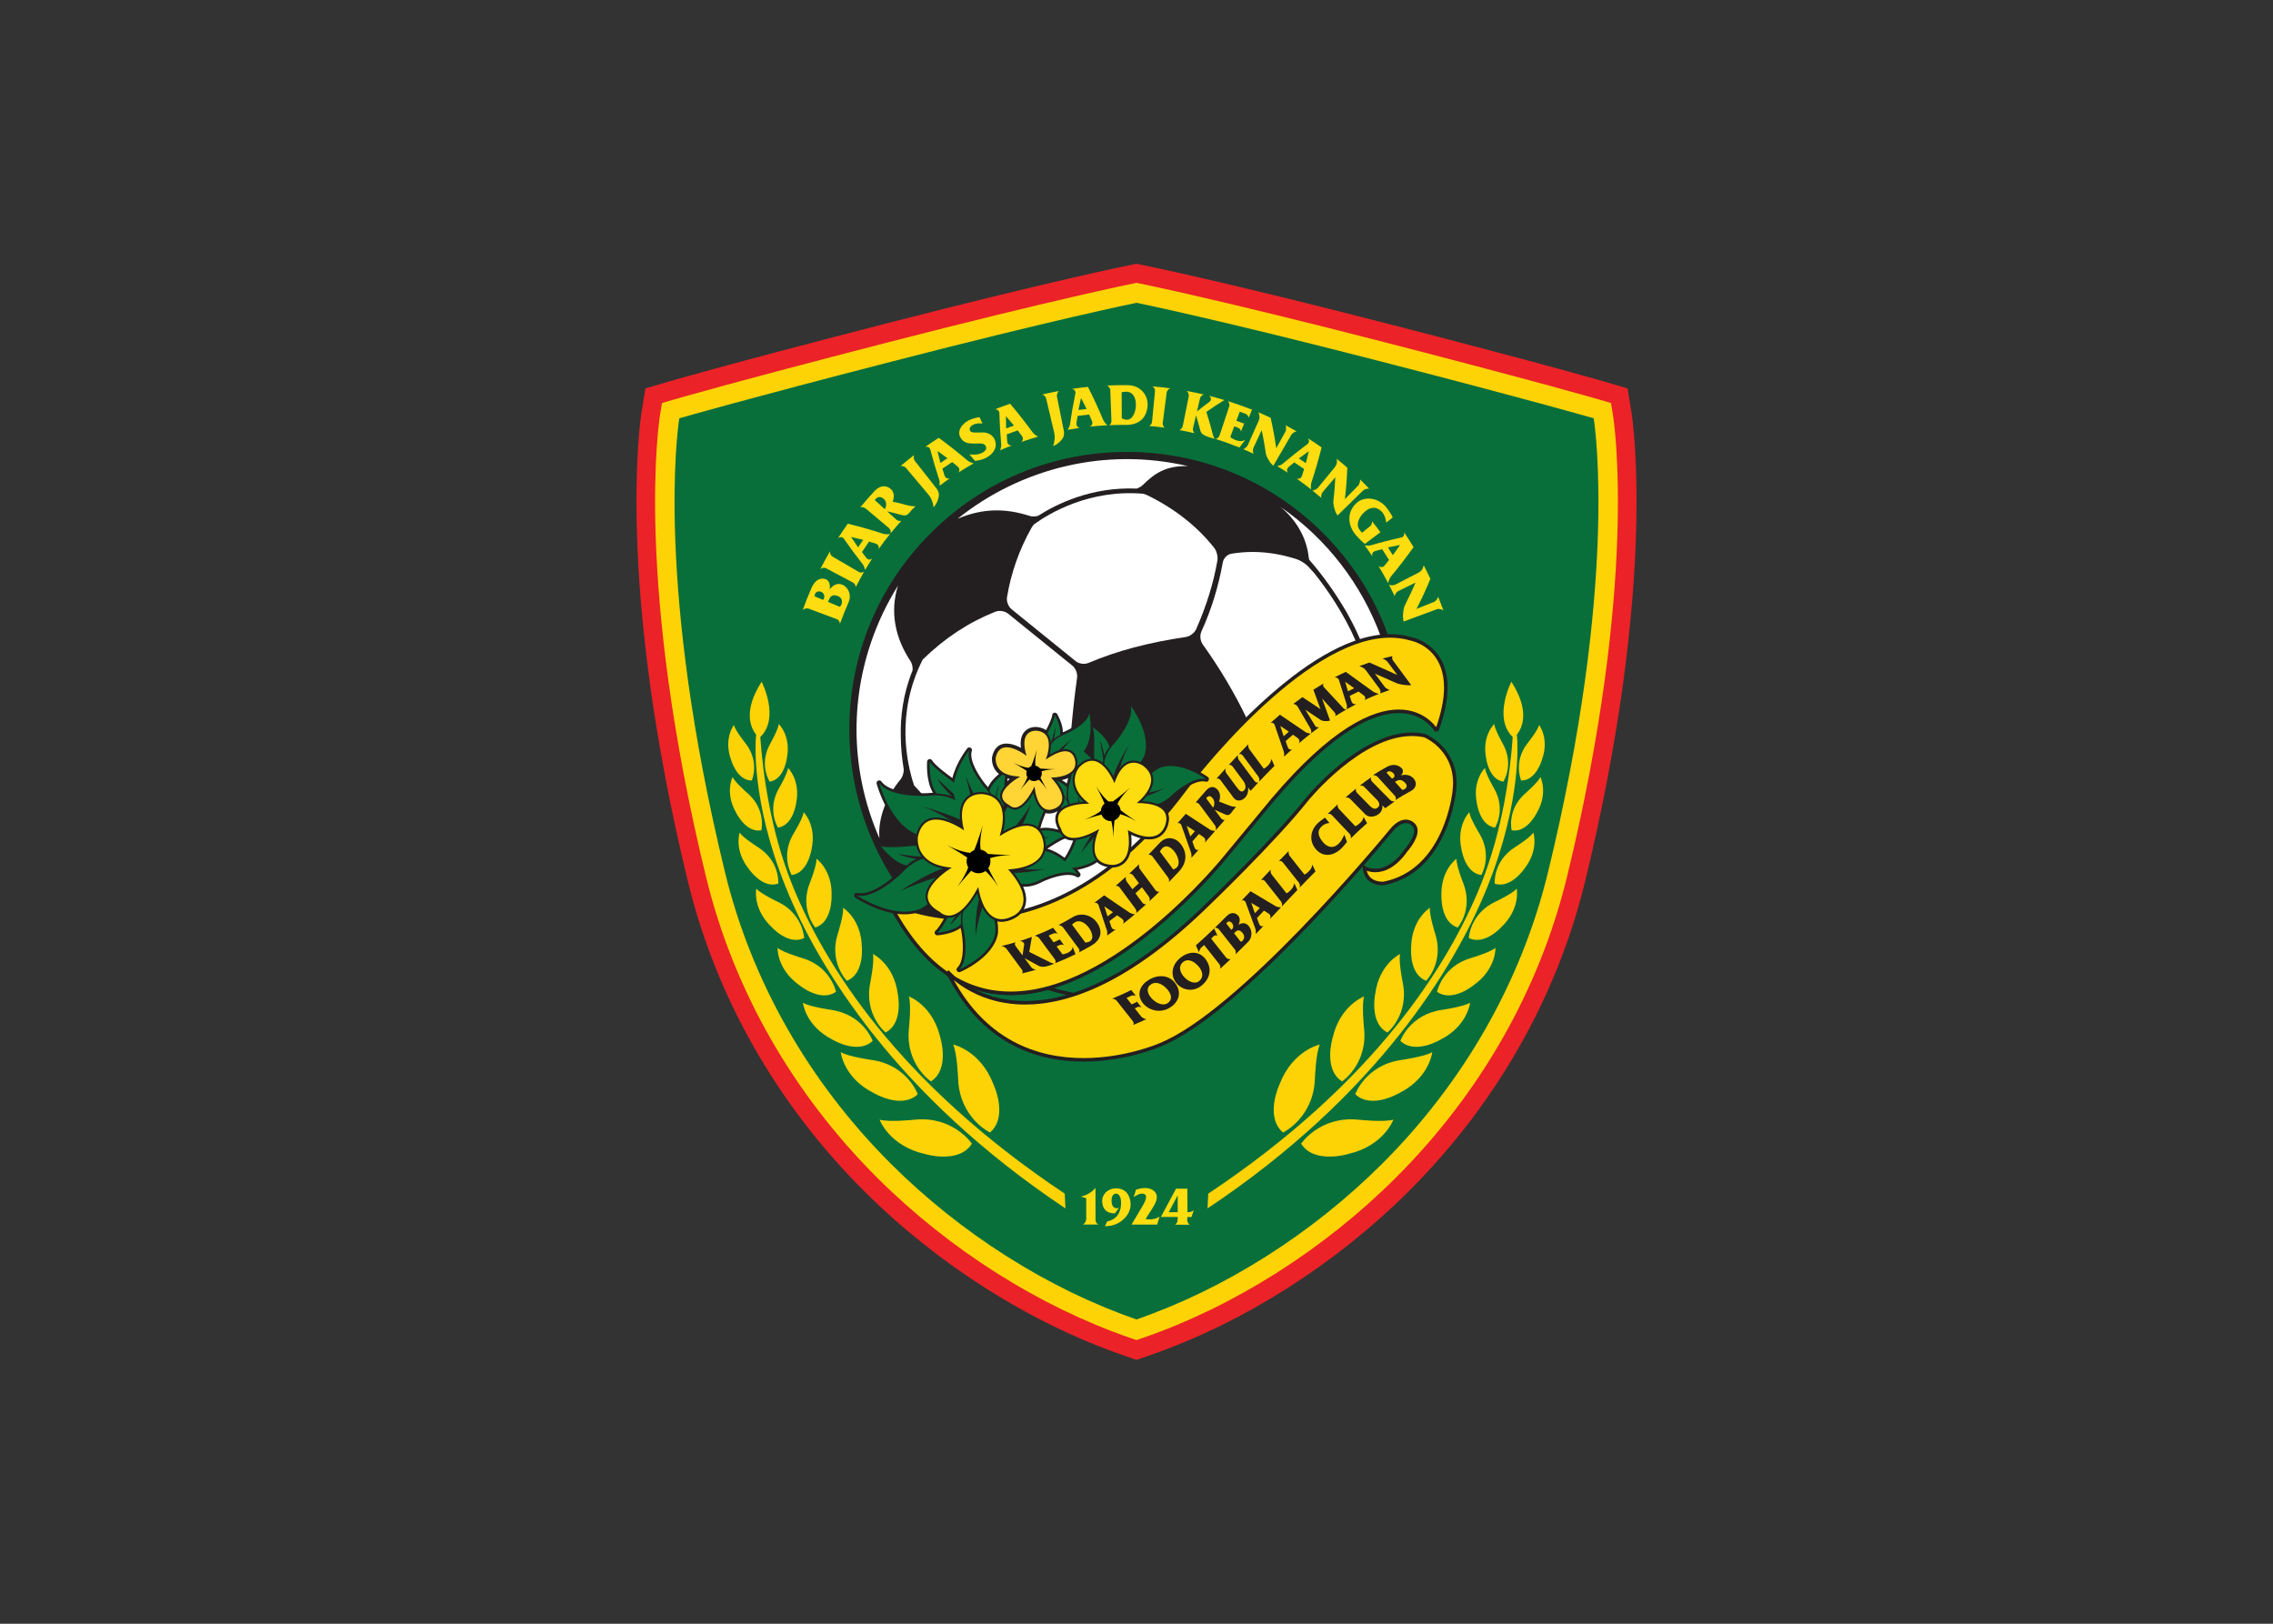 <svg clip-rule="evenodd" fill-rule="evenodd" stroke-linejoin="round" stroke-miterlimit="2" viewBox="0 0 560 400" xmlns="http://www.w3.org/2000/svg"><rect x="0" y="0" width="560" height="400" fill="#333333" stroke="none"/><g fill-rule="nonzero"><path d="m0 0c-6.446 2.221-12.798 6.24-17.887 11.318-5.98 5.967-10.162 13.321-12.092 21.265-4.991 20.53-3.251 31.782-3.174 32.251l.26 1.595 1.551.456c.036.011 3.884 1.141 14.747 3.941 11.495 2.962 16.872 4.049 16.926 4.06l.505.102.508-.102c.052-.011 5.429-1.098 16.925-4.06 10.708-2.76 14.708-3.93 14.747-3.941l1.55-.456.261-1.595c.076-.469 1.817-11.722-3.174-32.251-1.93-7.944-6.113-15.298-12.092-21.265-5.089-5.078-11.442-9.097-17.887-11.318l-.838-.289z" fill="#eb2227" transform="matrix(3.587 0 0 -3.587 276.999 333.963)"/><path d="m0 0c-6.265 2.159-12.444 6.07-17.398 11.014-5.813 5.799-9.876 12.944-11.752 20.658-4.93 20.281-3.229 31.283-3.154 31.742l.13.796.775.228c.039.012 3.951 1.158 14.706 3.93 11.396 2.937 16.804 4.034 16.858 4.045l.253.051.254-.051c.054-.011 5.461-1.108 16.858-4.045 10.755-2.772 14.667-3.918 14.706-3.93l.774-.228.13-.796c.075-.459 1.777-11.461-3.153-31.742-1.876-7.714-5.94-14.859-11.753-20.658-4.953-4.944-11.132-8.855-17.397-11.014l-.419-.144z" fill="#fed306" transform="matrix(3.587 0 0 -3.587 278.5 329.609)"/><path d="m0 0c-6.071 2.096-12.061 5.891-16.868 10.688-5.638 5.625-9.579 12.551-11.397 20.026-4.775 19.643-3.265 30.357-3.139 31.172.431.125 4.413 1.275 14.628 3.907 11.154 2.875 16.512 3.973 16.776 4.027.282-.057 5.641-1.157 16.776-4.027 10.166-2.62 14.218-3.788 14.627-3.907.127-.814 1.636-11.532-3.138-31.172-1.818-7.475-5.758-14.4-11.397-20.026-4.807-4.797-10.798-8.592-16.868-10.688" fill="#086f3b" transform="matrix(3.587 0 0 -3.587 280.001 325.035)"/><g fill="#fed306"><path d="m0 0c1.036-.007 1.433 1.448 1.433 1.448.51 1.438-.2 2.364-.2 2.364-.11-.394-.791-1.244-.791-1.244-1.009-1.281-.442-2.568-.442-2.568" transform="matrix(3.587 0 0 -3.587 374.777 192.277)"/><path d="m0 0s.761 1.183-.038 2.605c0 0-.54.946-.589 1.352 0 0-.845-.805-.563-2.304 0 0 .167-1.499 1.19-1.653" transform="matrix(3.587 0 0 -3.587 370.381 192.556)"/><path d="m0 0c-1.271-1.115-.936-2.533-.936-2.533 1.053-.202 1.733 1.205 1.733 1.205.792 1.369.243 2.446.243 2.446-.186-.38-1.04-1.118-1.04-1.118" transform="matrix(3.587 0 0 -3.587 375.782 195.447)"/><path d="m0 0c-1.509-.959-1.389-2.495-1.389-2.495 1.069-.383 2.007.978 2.007.978 1.05 1.301.651 2.517.651 2.517-.257-.367-1.269-1-1.269-1" transform="matrix(3.587 0 0 -3.587 373.228 208.714)"/><path d="m0 0s.774 1.235-.07 2.699c0 0-.571.973-.625 1.394 0 0-.867-.843-.557-2.394 0 0 .19-1.551 1.252-1.699" transform="matrix(3.587 0 0 -3.587 368.335 203.873)"/><path d="m0 0s.79 1.323-.135 2.853c0 0-.626 1.016-.692 1.459 0 0-.899-.912-.536-2.543 0 0 .236-1.637 1.363-1.769" transform="matrix(3.587 0 0 -3.587 364.955 215.555)"/><path d="m0 0c-1.734-.828-1.806-2.483-1.806-2.483 1.091-.547 2.27.784 2.27.784 1.288 1.253 1.02 2.601 1.02 2.601-.322-.358-1.484-.902-1.484-.902" transform="matrix(3.587 0 0 -3.587 368.353 222.164)"/><path d="m0 0c-1.958-.584-2.306-2.311-2.306-2.311 1.055-.753 2.512.451 2.512.451 1.56 1.102 1.501 2.563 1.501 2.563-.397-.323-1.707-.703-1.707-.703" transform="matrix(3.587 0 0 -3.587 362.311 236.031)"/><path d="m0 0c1.018-.978 2.774.091 2.774.091 1.852.944 2.017 2.526 2.017 2.526-.479-.286-1.947-.491-1.947-.491-2.2-.321-2.844-2.126-2.844-2.126" transform="matrix(3.587 0 0 -3.587 345 256.406)"/><path d="m0 0c1.123-1.078 3.063.101 3.063.101 2.043 1.041 2.225 2.787 2.225 2.787-.528-.316-2.149-.541-2.149-.541-2.429-.356-3.139-2.347-3.139-2.347" transform="matrix(3.587 0 0 -3.587 333.897 269.549)"/><path d="m0 0c-2.654.265-3.929-1.647-3.929-1.647.901-1.433 3.256-.702 3.256-.702 2.43.559 3.081 2.352 3.081 2.352-.639-.193-2.408-.003-2.408-.003" transform="matrix(3.587 0 0 -3.587 334.653 275.829)"/><path d="m0 0s1.079 1.257.377 3.047c0 0-.477 1.19-.467 1.673 0 0-1.117-.802-1.031-2.598 0 0-.049-1.777 1.121-2.122" transform="matrix(3.587 0 0 -3.587 359.151 228.486)"/><path d="m0 0s1.237 1.253.627 3.203c0 0-.417 1.298-.371 1.808 0 0-1.244-.767-1.287-2.677 0 0-.184-1.881 1.031-2.334" transform="matrix(3.587 0 0 -3.587 351.368 241.601)"/><path d="m0 0s1.485 1.21 1.054 3.391c0 0-.298 1.453-.189 1.999 0 0-1.435-.684-1.706-2.744 0 0-.42-2.013.841-2.646" transform="matrix(3.587 0 0 -3.587 341.83 254.343)"/><path d="m0 0s1.758 1.175 1.511 3.616c0 0-.177 1.628.001 2.217 0 0-1.65-.603-2.161-2.838 0 0-.67-2.169.649-2.995" transform="matrix(3.587 0 0 -3.587 330.653 266.396)"/><path d="m0 0s2.073.992 2.185 3.657c0 0 .061 1.779.342 2.385 0 0-1.867-.394-2.762-2.72 0 0-1.056-2.228.235-3.322" transform="matrix(3.587 0 0 -3.587 316.107 278.988)"/><path d="m0 0c2.409 5.995 2.065 10.096 2.05 10.267l-.02.199c.363.452.932 1.614-.375 3.639 0 0-1.277-2.477.095-3.797-.17-2.397-.681-6.389-2.201-10.162-2.194-5.445-7.221-13.542-18.712-21.197l-.048-1.011c11.607 7.733 16.995 16.547 19.211 22.062" transform="matrix(3.587 0 0 -3.587 366.416 218.542)"/><path d="m0 0s.567 1.287-.442 2.568c0 0-.681.85-.791 1.244 0 0-.71-.926-.2-2.364 0 0 .397-1.455 1.433-1.448" transform="matrix(3.587 0 0 -3.587 185.223 192.277)"/><path d="m0 0c1.024.154 1.19 1.653 1.19 1.653.282 1.499-.563 2.304-.563 2.304-.048-.406-.588-1.352-.588-1.352-.799-1.422-.039-2.605-.039-2.605" transform="matrix(3.587 0 0 -3.587 189.618 192.556)"/><path d="m0 0s.335 1.418-.936 2.533c0 0-.853.738-1.04 1.117 0 0-.548-1.077.243-2.445 0 0 .68-1.407 1.733-1.205" transform="matrix(3.587 0 0 -3.587 187.576 204.532)"/><path d="m0 0s.121 1.536-1.389 2.495c0 0-1.011.633-1.268 1 0 0-.399-1.216.65-2.516 0 0 .939-1.363 2.007-.979" transform="matrix(3.587 0 0 -3.587 191.752 217.663)"/><path d="m0 0c1.063.148 1.252 1.699 1.252 1.699.31 1.551-.557 2.394-.557 2.394-.054-.421-.625-1.394-.625-1.394-.844-1.464-.07-2.699-.07-2.699" transform="matrix(3.587 0 0 -3.587 191.665 203.873)"/><path d="m0 0c1.127.132 1.363 1.769 1.363 1.769.362 1.631-.536 2.543-.536 2.543-.067-.443-.692-1.459-.692-1.459-.926-1.53-.135-2.853-.135-2.853" transform="matrix(3.587 0 0 -3.587 195.047 215.555)"/><path d="m0 0s-.071 1.655-1.806 2.483c0 0-1.161.544-1.484.903 0 0-.267-1.349 1.021-2.602 0 0 1.179-1.331 2.269-.784" transform="matrix(3.587 0 0 -3.587 198.124 231.071)"/><path d="m0 0s-.347 1.727-2.305 2.311c0 0-1.31.379-1.707.703 0 0-.059-1.461 1.5-2.564 0 0 1.457-1.204 2.512-.45" transform="matrix(3.587 0 0 -3.587 205.959 244.319)"/><path d="m0 0s-.644 1.805-2.843 2.126c0 0-1.47.205-1.948.491 0 0 .165-1.582 2.017-2.526 0 0 1.757-1.069 2.774-.091" transform="matrix(3.587 0 0 -3.587 215 256.406)"/><path d="m0 0s-.71 1.991-3.139 2.347c0 0-1.621.225-2.149.541 0 0 .182-1.746 2.225-2.787 0 0 1.939-1.179 3.063-.101" transform="matrix(3.587 0 0 -3.587 226.105 269.549)"/><path d="m0 0s-1.769-.19-2.409.003c0 0 .652-1.793 3.082-2.352 0 0 2.355-.731 3.256.702 0 0-1.276 1.912-3.929 1.647" transform="matrix(3.587 0 0 -3.587 225.348 275.829)"/><path d="m0 0c1.17.345 1.122 2.122 1.122 2.122.085 1.796-1.032 2.598-1.032 2.598.01-.483-.467-1.673-.467-1.673-.702-1.79.377-3.047.377-3.047" transform="matrix(3.587 0 0 -3.587 200.849 228.486)"/><path d="m0 0c-.043 1.91-1.287 2.677-1.287 2.677.046-.51-.371-1.808-.371-1.808-.61-1.95.627-3.203.627-3.203 1.215.453 1.031 2.334 1.031 2.334" transform="matrix(3.587 0 0 -3.587 212.331 233.229)"/><path d="m0 0c1.261.633.841 2.646.841 2.646-.271 2.06-1.706 2.744-1.706 2.744.11-.546-.189-1.999-.189-1.999-.432-2.181 1.054-3.391 1.054-3.391" transform="matrix(3.587 0 0 -3.587 218.172 254.343)"/><path d="m0 0c1.319.826.649 2.995.649 2.995-.511 2.235-2.161 2.838-2.161 2.838.178-.589.001-2.217.001-2.217-.247-2.441 1.511-3.616 1.511-3.616" transform="matrix(3.587 0 0 -3.587 229.349 266.396)"/><path d="m0 0c1.292 1.094.236 3.322.236 3.322-.896 2.326-2.763 2.72-2.763 2.72.282-.606.343-2.385.343-2.385.111-2.665 2.184-3.657 2.184-3.657" transform="matrix(3.587 0 0 -3.587 243.892 278.988)"/><path d="m0 0c-1.52 3.772-2.031 7.764-2.201 10.161 1.372 1.321.095 3.798.095 3.798-1.307-2.026-.738-3.188-.375-3.639l-.019-.199c-.016-.172-.36-4.273 2.049-10.267 2.216-5.515 7.603-14.33 19.211-22.063l-.048 1.012c-11.491 7.655-16.518 15.752-18.712 21.197" transform="matrix(3.587 0 0 -3.587 195.203 218.017)"/></g><path d="m0 0c-.95 2.638-2.45 4.994-4.459 7.001-3.601 3.602-8.389 5.584-13.481 5.584s-9.879-1.982-13.48-5.584c-3.601-3.6-5.584-8.388-5.584-13.481 0-4.714 1.73-9.234 4.872-12.729l.037-.041.055-.013c1.05-.247 2.138-.371 3.233-.372 3.81 0 9.503 1.55 14.991 8.929.075.102 7.621 10.145 13.658 10.468l.24.012z" fill="#231f20" transform="matrix(3.587 0 0 -3.587 341.981 156.468)"/><path d="m0 0c-.029-.021-.059-.044-.089-.066.031.02.061.043.089.066" fill="#fff" transform="matrix(3.587 0 0 -3.587 329.298 181.633)"/><path d="m0 0c.006-.052.017-.108.031-.167.599-.688 1.457-1.767 2.282-3.126.191-.298.365-.602.526-.915.261-.481.508-.992.738-1.524.462.141.921.24 1.374.289-1.307 3.558-3.689 6.696-6.898 8.903 1.107-.9 1.816-2.169 1.947-3.46" fill="#fff" transform="matrix(3.587 0 0 -3.587 322.422 137.259)"/><path d="m0 0c-1.92.562-3.631 1.269-5.194 2.154-.122.069-.279.106-.444.106-.161 0-.314-.036-.432-.103l-4.816-2.742c-.251-.143-.44-.476-.427-.759.061-1.55.365-3.118.899-4.671 3.057.481 6.72 2.063 10.414 6.015" fill="#fff" transform="matrix(3.587 0 0 -3.587 283.956 204.052)"/><path d="m0 0c.166-.053.39-.048.582.003 1.265.815 3.669 2.004 6.771 1.874.162.055.319.141.421.242.783.775 1.579 1.352 3.111 1.298-5.688 1.326-11.495-.138-15.829-3.614 1.772.755 3.348.711 4.944.197" fill="#fff" transform="matrix(3.587 0 0 -3.587 253.657 127.091)"/><path d="m0 0c.158.189.259.528.218.771-.123.757-.186 1.467-.19 2.155-.04 1.35.143 2.927.808 4.576.02.213-.033.462-.14.624-1.04 1.574-1.435 3.342-.867 5.181-.743-1.186-1.363-2.476-1.837-3.859-1.57-4.587-1.241-9.365.567-13.48-.121 1.371.492 2.891 1.441 4.032" fill="#fff" transform="matrix(3.587 0 0 -3.587 221.834 192.037)"/><path d="m0 0c-3.695.32-6.449-1.324-7.52-2.1-.066-.077-.125-.156-.167-.23-.845-1.497-1.414-3.106-1.688-4.785-.045-.279.093-.637.318-.819l4.409-3.569c.137-.11.341-.177.548-.177.113 0 .221.021.313.059 1.967.833 4.096 1.401 6.698 1.786.282.042.59.274.704.529.713 1.615 1.19 3.158 1.462 4.717.047.274-.05.659-.22.875-1.156 1.464-2.685 2.671-4.547 3.591-.092.046-.2.088-.31.123" fill="#fff" transform="matrix(3.587 0 0 -3.587 281.722 121.637)"/><path d="m0 0c1.226-1.413 2.699-2.513 4.385-3.265.105-.047.235-.071.377-.071.19 0 .377.044.513.122l4.85 2.76c.244.139.443.469.454.752.086 2.42.294 4.809.617 7.103.04.281-.101.639-.319.817l-4.419 3.575c-.144.118-.366.189-.58.189-.105 0-.201-.017-.286-.051-1.837-.728-3.468-1.8-4.988-3.277-.005-.006-.011-.012-.016-.017-1.875-3.712-1.075-7.192-.588-8.637" fill="#fff" transform="matrix(3.587 0 0 -3.587 225.207 193.474)"/><path d="m0 0c1.197-1.673 2.219-3.397 3.047-5.136 2.157 2.136 4.871 4.365 7.509 5.277-.862 1.989-2.012 3.644-2.9 4.754-.132.149-.266.297-.405.442-.182.192-.528.413-.773.493-1.02.334-2.042.503-3.039.503-.483 0-.975-.041-1.459-.12-.282-.045-.543-.311-.595-.606-.288-1.635-.781-3.23-1.468-4.741-.117-.258-.08-.638.083-.866" fill="#fff" transform="matrix(3.587 0 0 -3.587 296.281 158.689)"/><path d="m0 0-.109-.053c.013-.026.025-.048.034-.068l.015-.029.028-.019c.021-.014.044-.029.07-.046l.856-.55-.704.736c-.032.034-.057.061-.073.08-.009.009-.014.015-.018.02l-.005.005v.001h-.001l-.032-.026.033.026h-.001l-.032-.026.033.026-.641.775.438-.905.109.053-.093-.077c.001-.002.038-.046.108-.119l.088.083.065.102c-.02.013-.043.029-.068.045l-.066-.101.109.053c-.013.026-.024.047-.034.067l-.109-.053-.093-.077z" fill="#231f20" transform="matrix(3.587 0 0 -3.587 233.392 239.72)"/><path d="m-.031-.117.062.234c-.071.019-.141.037-.213.057-.088.024-.176.05-.264.075h.001c-.024.008-.048.014-.068.021h-.002c-.047.013-.096.031-.148.046l-.033.01-.034-.009c-.835-.224-1.678-.351-2.515-.351-1.429 0-2.841.368-4.187 1.254l-.887.584.733-.769c.218-.229.769-.75 1.658-1.214s2.117-.87 3.682-.87c1.042 0 2.234.181 3.573.641l.431.148-.447.086c-.378.072-.756.155-1.133.252h-.001c-.048.013-.096.026-.146.039l-.062-.234c.049-.014.099-.027.15-.039h-.001c.382-.099.765-.183 1.147-.256l.023.119-.039.114c-1.317-.452-2.48-.627-3.495-.627-1.523 0-2.71.394-3.569.842-.86.448-1.391.951-1.596 1.166l-.088-.084-.066-.1c1.385-.914 2.85-1.295 4.32-1.295.862 0 1.725.131 2.578.36l-.031.117-.036-.115c.047-.015.097-.032.151-.048l.034.116-.036-.115c.025-.008.049-.015.071-.021h.001c.088-.026.177-.052.266-.077h.001c.072-.019.143-.039.216-.058z" fill="#231f20" transform="matrix(3.587 0 0 -3.587 260.657 244.136)"/><path d="m0 0c4.574-9.438 14.564-5.071 14.564-5.071 5.669 2.232 15.911 14.728 15.911 14.728.927 1.14 1.544.412 1.544.412.561-.558-.505-1.747-.505-1.747-1.46-2.087-2.863-1.214-2.863-1.214.112-1.212 1.348-1.067 1.348-1.067 4.321.874 4.826 6.357 4.826 6.357.337 2.814-2.02 3.785-2.02 3.785-3.873.874-8.138-4.415-8.138-4.415-2.189-2.766-6.792-7.182-6.792-7.182-12.01-11.743-17.875-4.586-17.875-4.586m33.608 16.504s-2.858 5.174-11.232-4.697l-3.267-3.949s-15.113-18.856-23.146-3.062c0 0 10.483-5.583 20.354 7.692 0 0 9.122 12.253 15.521 10.347 0 0 3.88-.681 1.77-6.331" fill="#fed306" transform="matrix(3.587 0 0 -3.587 233.392 239.285)"/><path d="m0 0c1.197-2.471 2.769-4.012 4.44-4.932 1.671-.919 3.436-1.215 5.021-1.215 2.933 0 5.252 1.014 5.261 1.018l-.049.11.045-.112c.72.283 1.507.728 2.334 1.286 1.448.978 3.021 2.308 4.569 3.754 4.643 4.338 9.055 9.722 9.057 9.724h.001c.196.242.374.392.528.48s.284.116.393.117c.138 0 .248-.047.324-.096.038-.024.067-.048.087-.066.009-.008.015-.015.02-.02l.004-.005.004-.003.003-.004c.047-.046.077-.095.098-.149.02-.054.03-.114.03-.179 0-.124-.036-.268-.096-.41-.088-.215-.224-.428-.338-.585-.057-.079-.108-.144-.145-.189-.019-.022-.033-.04-.044-.051-.005-.006-.009-.01-.011-.013l-.004-.004-.005-.006-.004-.006c-.389-.556-.769-.891-1.113-1.088-.344-.195-.65-.254-.903-.254-.212 0-.385.042-.504.084-.06.02-.107.041-.137.056-.014.007-.026.014-.033.018l-.008.004-.001.001-.04-.065.04.065-.04-.065.04.065-.207.129.023-.244c.023-.26.097-.47.204-.634.079-.123.177-.221.28-.295.155-.113.324-.175.477-.21.152-.035.29-.043.384-.043.081 0 .132.006.136.006l.01.002c1.104.222 1.969.742 2.638 1.393 1.003.977 1.572 2.243 1.893 3.264.32 1.022.392 1.801.393 1.806l-.121.012.121-.014c.022.191.033.376.033.552 0 .618-.132 1.139-.332 1.571-.299.648-.747 1.094-1.119 1.378s-.67.407-.677.41l-.01.004-.01.002c-.304.069-.611.101-.918.101-.926-.001-1.848-.29-2.708-.719-1.29-.643-2.445-1.602-3.281-2.4-.835-.799-1.349-1.437-1.352-1.44-1.089-1.376-2.785-3.17-4.208-4.619-.711-.724-1.355-1.362-1.82-1.819-.233-.229-.421-.411-.55-.537-.066-.064-.117-.112-.15-.145-.034-.033-.053-.049-.053-.049l-.001-.001c-2.699-2.64-5.083-4.318-7.154-5.336-2.072-1.018-3.829-1.375-5.28-1.375-1.768 0-3.084.531-3.96 1.062-.438.265-.765.53-.982.728-.108.099-.189.181-.243.238-.026.028-.046.051-.059.065-.007.008-.011.013-.014.017l-.003.004-.001.001-.188-.153c.006-.008.458-.558 1.364-1.108.906-.549 2.268-1.098 4.086-1.098 1.492 0 3.287.37 5.387 1.402 2.1 1.031 4.503 2.726 7.217 5.379l-.001-.001c.001.001 1.153 1.105 2.578 2.556 1.425 1.452 3.125 3.248 4.224 4.638v-.001l.002.003c.053.065.972 1.187 2.315 2.289.672.551 1.45 1.097 2.275 1.503.825.407 1.698.673 2.56.673.291 0 .579-.03.865-.094l.027.118-.047-.112.008.018-.008-.018.008.018-.008-.018c.007-.003.507-.213.999-.708.246-.249.491-.567.674-.967.184-.4.306-.882.306-1.46 0-.166-.01-.341-.033-.524v-.007c-.007-.075-.15-1.437-.814-2.877-.331-.72-.793-1.458-1.43-2.067-.636-.61-1.446-1.091-2.486-1.301l.024-.119-.014.121.004-.031-.004.031.004-.031-.004.031c-.002-.001-.042-.005-.108-.005-.072 0-.174.005-.288.027-.169.034-.358.105-.51.244-.077.071-.144.158-.198.27-.053.112-.093.251-.108.422l-.121-.012-.064-.102c.006-.004.086-.053.227-.103.139-.049.34-.097.584-.097.291-.001.644.07 1.023.287.381.217.786.58 1.192 1.16l-.099.069.09-.081c.003.003.173.193.346.462.086.134.173.288.24.449.066.162.113.333.113.503 0 .089-.014.178-.046.264-.031.085-.082.166-.153.236l-.085-.086.093.078c-.006.007-.063.072-.167.139-.104.066-.259.133-.454.133-.153 0-.328-.042-.514-.149-.187-.107-.385-.278-.596-.537v.001s-.01-.013-.029-.036c-.302-.366-2.898-3.496-6.102-6.804-1.602-1.653-3.356-3.35-5.05-4.767-.848-.709-1.679-1.348-2.469-1.875-.789-.528-1.536-.945-2.211-1.21l-.002-.001-.003-.001-.001-.001c-.061-.027-2.33-.998-5.162-.997-1.555 0-3.277.291-4.904 1.186-1.626.896-3.16 2.394-4.339 4.824zm33.823 16.616c-.005.009-.2.36-.635.713-.218.176-.497.353-.841.484-.344.133-.754.221-1.232.22-.913 0-2.071-.318-3.511-1.238-1.439-.92-3.162-2.441-5.211-4.857h-.001l-3.269-3.95v-.001s-.002-.002-.006-.007c-.111-.137-2.011-2.472-4.768-4.769-1.378-1.148-2.971-2.287-4.658-3.136-1.688-.85-3.469-1.41-5.226-1.41-1.496 0-2.973.403-4.376 1.382-1.402.979-2.73 2.538-3.909 4.856l-.108-.054-.057-.108c.011-.006 2.216-1.178 5.562-1.178 1.989-.001 4.382.415 6.949 1.738 2.567 1.322 5.307 3.55 7.997 7.167l.006.008c.117.156 2.101 2.788 4.817 5.375 1.358 1.294 2.9 2.576 4.479 3.533.79.478 1.589.875 2.378 1.151.79.277 1.569.433 2.321.433.475 0 .939-.062 1.389-.196l.007-.002.007-.001.004.026-.005-.026h.001l.004.026-.005-.026c.004-.001.151-.028.369-.111.326-.126.809-.38 1.209-.861.199-.241.379-.539.51-.909.13-.371.211-.814.211-1.346 0-.778-.174-1.745-.621-2.942l.227-.085c.455 1.218.636 2.213.636 3.027 0 .748-.154 1.342-.388 1.811-.175.351-.394.631-.625.852-.346.332-.715.532-.998.649s-.481.152-.487.154l-.022-.12.035.116c-.474.142-.961.207-1.458.207-.797 0-1.617-.169-2.439-.461-1.439-.511-2.891-1.401-4.26-2.447-2.054-1.569-3.927-3.49-5.287-5.02s-2.208-2.668-2.209-2.67c-2.672-3.592-5.384-5.794-7.914-7.097-2.531-1.304-4.882-1.711-6.838-1.711-1.644 0-3.009.289-3.961.577-.477.144-.85.288-1.103.395-.127.055-.223.099-.288.13-.033.016-.057.029-.073.036l-.018.009-.004.003h-.001l-.339.181.174-.343c1.192-2.344 2.543-3.937 3.986-4.944 1.443-1.008 2.976-1.427 4.515-1.426 1.837 0 3.682.593 5.416 1.476 2.601 1.327 4.956 3.31 6.663 4.961 1.707 1.652 2.766 2.973 2.768 2.976l-.094.075.093-.077 3.267 3.949-.093.077.092-.079c2.039 2.404 3.746 3.908 5.158 4.81 1.411.902 2.525 1.2 3.38 1.2.448 0 .827-.082 1.145-.204.476-.183.815-.457 1.035-.685.11-.114.19-.217.242-.29.026-.036.045-.066.057-.086.007-.009.01-.017.013-.022l.003-.004.001-.001.062.034-.062-.034.062.034-.062-.034z" fill="#231f20" transform="matrix(3.587 0 0 -3.587 233.002 239.474)"/><path d="m0 0c-.004-.09-.003-.178.001-.265-.091.092-.189.182-.292.271.142.219.238.465.302.717.005-.287-.003-.568-.011-.723m-5.611-1.917c-.055-.043-.112-.09-.17-.142.005.066.01.127.017.184.049-.015.1-.029.153-.042m3.799-4.084c.156-.088.341-.136.555-.14-.105-.287-.309-.785-.592-1.182-.403.307-.8.515-1.187.62.279.189.863.57 1.224.702m-.503 1.876c-.195-.274-.268-.68.046-1.271-.163.045-.35.086-.542.111-.259.033-.494.03-.7-.008.028.088.053.178.073.264.001.004.103.347.289.772.255-.069.542-.021.834.132m.275 2.134c.142.032.295.077.443.142-.021-.098-.036-.155-.036-.155-.023-.073-.043-.145-.061-.217-.098.084-.214.16-.346.23m10.033.218c-.044.031-1.074.77-2.2.912-.423.053-.808.014-1.156-.119-.015-.007-.291-.137-.545-.343-.101.16-.24.31-.415.446-.007.005-.046.035-.109.072.14.219.224.411.233.431.559 1.591-.906 3.527-.968 3.608-.054.071-.151.092-.229.052-.079-.041-.117-.132-.091-.216.219-.719-.671-1.952-1.027-2.359-.053-.055-.104-.11-.152-.166-.294.684-1.111 1.225-1.149 1.249-.019.014-.041.022-.064.027-.01.457-.078.798-.085.829-.017.087-.095.149-.183.146-.088-.002-.163-.067-.176-.154-.09-.573-1.138-1.134-1.526-1.299-.039-.014-.077-.029-.115-.044.001.587-.375 1.222-.393 1.253-.041.069-.122.102-.2.084-.078-.019-.134-.086-.139-.166-.013-.194-.246-.693-.423-1.029-.155.11-.347.181-.574.209-.021.003-.042.005-.062.007-.021.002-.525.049-.851-.329-.219-.252-.298-.621-.238-1.101-.222.118-.518.245-.817.282-.606.077-1.019-.24-1.165-.903-.005-.031-.106-.707.472-1.176-.264-.222-.583-.543-.749-.91-.044.053-.09.105-.138.156-.349.412-1.204 1.636-.977 2.34.027.084-.01.175-.087.217-.078.042-.175.022-.23-.047-.033-.042-.749-.954-1.019-2.036-.416.296-1.211.899-1.394 1.214-.041.07-.121.105-.199.086-.078-.017-.136-.084-.142-.164-.004-.058-.093-1.344.403-2.145-.115-.004-.232-.013-.349-.027-.007 0-.674-.042-1.414.052-.896.112-1.512.371-1.78.748-.051.072-.147.097-.227.059s-.121-.128-.098-.213c.032-.12.789-2.865 2.65-3.629-.007-.06-.022-.227.006-.445-.103-.002-.206-.009-.312-.019-.011-.001-1.188-.135-1.8-.058-.083.011-.15.024-.199.041-.075.025-.159-.001-.207-.067-.046-.064-.046-.152.002-.216.035-.047.813-1.074 1.713-1.352-.083-.078-.165-.161-.245-.25-.017-.016-1.686-1.659-2.829-1.515-.035.004-.069.01-.104.018-.087.022-.174-.023-.21-.104-.035-.081-.007-.176.066-.225.056-.038 1.398-.93 2.874-1.115.635-.08 1.203-.016 1.702.196.01.005.228.117.478.298.152-.188.37-.36.65-.511.058-.055.206-.179.431-.243-.257-.458-.481-.783-.614-.888-.063-.049-.087-.134-.058-.209.029-.074.103-.121.182-.117.045.003 1.003.067 1.588.508.013-.067.029-.135.047-.203.108-.53.269-2.015-.268-2.522-.064-.06-.076-.159-.027-.233.03-.046.078-.074.13-.081.03-.004.063 0 .094.013.093.039 2.288.982 2.587 2.628.002.021.047.451-.039.849.36-.082.763-.006 1.183.217.022.01.533.242.725.826.129.393.083.842-.137 1.337.428-.023.88.093 1.338.343.011.006 1.164.552 1.955.453.149-.019.274-.06.372-.122.074-.048.172-.035.232.03s.065.163.012.233c-.004.006-.067.09-.179.218.547.102 1.002.28 1.358.53.199-.191.476-.309.824-.353.034-.005.07-.008.103-.011.058-.008.589-.06.991.355.367.38.507 1.014.417 1.889.245-.115.602-.253.976-.3.623-.079 1.104.124 1.388.586.016.025.396.647.158 1.222-.087.21-.241.382-.46.515.326.121.634.33.92.624.338.312 1.362 1.104 2.031 1.02.032-.004.065-.01.097-.019.084-.023.175.018.213.098.038.079.013.175-.058.227" fill="#231f20" transform="matrix(3.587 0 0 -3.587 268.904 185.038)"/><path d="m0 0s-1.373 1.42.196 3.036c0 0 1.368 1.564 1.07 2.539 0 0 1.473-1.92.94-3.437 0 0-.211-.488-.526-.78 0 0-1.393-1.256-1.513-1.573 0 0 .294 1.866 1.046 3.167 0 0-1.342-1.971-1.213-2.952" fill="#086f3b" transform="matrix(3.587 0 0 -3.587 274.004 193.831)"/><path d="m0 0s-.745.393-.695 1.653c0 0 .064 1.255-.097 1.649 0 0 .972-.637 1.145-1.36 0 0-.245-.257-.341-.612 0 0-.136.75-.318 1.062 0 0 .209-.925.238-1.34 0 0-.129-.598.068-1.052" fill="#086f3b" transform="matrix(3.587 0 0 -3.587 272.051 190.992)"/><path d="m0 0s-1.863.657-1.182 2.803c0 0 .524 2.01-.179 2.749 0 0 2.176-1.058 2.378-2.653 0 0 .029-.531-.122-.933 0 0-.611-1.691-.575-2.027 0 0-.876.773-.943 1.919 0 0-.173-.948.623-1.858" fill="#086f3b" transform="matrix(3.587 0 0 -3.587 267.915 202.476)"/><path d="m0 0s-.842.019-1.361 1.168c0 0-.503 1.151-.824 1.432 0 0 1.155-.135 1.632-.704 0 0-.084-.475-.011-.835 0 0-.477.744-.779.942 0 0 .6-.734.812-1.092 0 0 .153-.593.531-.911" fill="#086f3b" transform="matrix(3.587 0 0 -3.587 264.897 200.81)"/><path d="m0 0s1.431-1.187 2.871.29c0 0 1.399 1.292 2.3 1.043 0 0-1.796 1.302-3.172.776 0 0-.442-.206-.701-.502 0 0-1.103-1.224-1.39-1.34 0 0 1.525.038 2.481.48 0 0-1.488-.841-2.389-.747" fill="#086f3b" transform="matrix(3.587 0 0 -3.587 278.642 196.712)"/><path d="m0 0s.916-1.561 2.728-.572c0 0 1.716.823 2.504.32 0 0-1.333 1.773-2.803 1.675 0 0-.483-.068-.818-.274 0 0-1.414-.844-1.722-.872 0 0 2.107-.277 3.149-.136 0 0-2.205-.495-3.038-.141" fill="#086f3b" transform="matrix(3.587 0 0 -3.587 246.795 214.56)"/><path d="m0 0s-.41 2.619-3.224 2.289c0 0-2.609-.169-3.355.876 0 0 .79-2.941 2.713-3.57 0 0 .649-.163 1.181-.072 0 0 2.122.205 2.529.081 0 0-2.245 1.64-3.646 1.994 0 0 2.922-.718 3.802-1.598" fill="#086f3b" transform="matrix(3.587 0 0 -3.587 240.212 204.251)"/><path d="m0 0s.178 1.044-1.119 1.959c0 0-1.302.897-1.572 1.36 0 0-.109-1.459.481-2.184 0 0 .606-.01 1.034-.185 0 0-.806.766-.979 1.187 0 0 .846-.796 1.238-1.143 0 0 .614-.451.917-.994" fill="#086f3b" transform="matrix(3.587 0 0 -3.587 238.722 199.551)"/><path d="m0 0s-1.893 1.611-3.796-.486c0 0-1.856-1.843-3.104-1.546 0 0 2.528-1.697 4.39-.908 0 0 .597.304.938.723 0 0 1.179 1.691 1.567 1.865 0 0-2.681-.763-3.97-1.417 0 0 2.733 1.854 3.975 1.769" fill="#086f3b" transform="matrix(3.587 0 0 -3.587 235.832 213.292)"/><path d="m0 0s-.553.904-2.131.741c0 0-1.571-.179-2.079-.008 0 0 .877-1.17 1.798-1.33 0 0 .219.286.658.436 0 0-.869.151-1.275.355 0 0 1.179-.188 1.702-.192 0 0 .741.209 1.327-.002" fill="#086f3b" transform="matrix(3.587 0 0 -3.587 232.114 211.064)"/><path d="m0 0s-1.795.375-2.288-1.657c0 0-.55-1.847-1.465-2.096 0 0 2.238-.207 3.166.961 0 0 .278.409.352.8 0 0 .329 1.637.519 1.886 0 0-1.716-1.762-2.32-2.64 0 0 1.202 2.362 2.036 2.746" fill="#086f3b" transform="matrix(3.587 0 0 -3.587 273.512 200.474)"/><path d="m0 0s-.499.816-1.923.669c0 0-1.418-.163-1.876-.007 0 0 .791-1.057 1.623-1.201 0 0 .418.353.813.488 0 0-1.003.042-1.37.226 0 0 1.064-.17 1.537-.174 0 0 .668.189 1.196-.001" fill="#086f3b" transform="matrix(3.587 0 0 -3.587 276.474 201.174)"/><path d="m0 0s-1.865-.546-1.31-2.689c0 0 .409-2.003-.32-2.692 0 0 2.192.924 2.476 2.48 0 0 .056.52-.071.922 0 0-.51 1.694-.458 2.022 0 0-.699-2.008-.824-3.13 0 0-.08 2.312.507 3.087" fill="#086f3b" transform="matrix(3.587 0 0 -3.587 242.167 219.537)"/><path d="m0 0s-.828.026-1.398-1.075c0 0-.556-1.104-.886-1.363 0 0 1.141.072 1.64.606 0 0-.057.471.033.82 0 0-.507-.706-.815-.884 0 0 .582.835.809 1.175 0 0 .228.428.617.721" fill="#086f3b" transform="matrix(3.587 0 0 -3.587 239.116 221.012)"/><path d="m0 0s1.93-.461 2.509 1.968c0 0 .65 2.21 1.74 2.511 0 0-2.674.237-3.776-1.164 0 0-.331-.488-.416-.956 0 0-.365-1.789-.591-2.088 0 0 1.846 1.734 2.512 3.056 0 0-.983-2.864-1.978-3.327" fill="#086f3b" transform="matrix(3.587 0 0 -3.587 246.944 209.947)"/><path d="m0 0s.811-.463 1.96.333c0 0 1.136.807 1.602.891 0 0-1.175.53-1.954.262 0 0-.192-.499-.466-.8 0 0 .878.436 1.279.451 0 0-.99-.355-1.396-.575 0 0-.483-.475-1.025-.562" fill="#086f3b" transform="matrix(3.587 0 0 -3.587 249.99 210.164)"/><path d="m0 0s-.488 1.49 1.192 2.1c0 0 1.519.642 1.644 1.442 0 0 .387-1.882-.52-2.78 0 0-.32-.275-.646-.374 0 0-1.197-.276-1.391-.461 0 0 .682 1.233 1.372 1.829 0 0-1.403-1.011-1.651-1.756" fill="#086f3b" transform="matrix(3.587 0 0 -3.587 258.221 188.367)"/><path d="m0 0s-.396.539.077 1.421c0 0 .481.874.502 1.211 0 0 .474-.792.346-1.367 0 0-.221-.061-.413-.281 0 0 .121.544.099.83 0 0-.172-.733-.295-1.04 0 0-.299-.381-.316-.774" fill="#086f3b" transform="matrix(3.587 0 0 -3.587 257.81 185.663)"/><path d="m0 0s1.462 1.303-.054 2.917c0 0-1.321 1.559-1.011 2.514 0 0-1.48-1.865-.98-3.365 0 0 .199-.483.504-.775 0 0 .77-.867.881-1.181 0 0-.226 2.392-.715 3.643 0 0 1.374-2.846 1.375-3.753" fill="#086f3b" transform="matrix(3.587 0 0 -3.587 242.627 204.258)"/><path d="m0 0s.739.375.709 1.614c0 0-.042 1.235.123 1.621 0 0-.967-.611-1.148-1.319 0 0 .276-.385.365-.736 0 0 .106.863.29 1.168 0 0-.22-.907-.256-1.315 0 0 .117-.59-.083-1.033" fill="#086f3b" transform="matrix(3.587 0 0 -3.587 244.916 201.756)"/><path d="m0 0c-.457.057-.775.246-.947.563-.313.578-.051 1.412.098 1.791-.732-.392-1.328-.563-1.773-.506-.596.075-.729.533-.75.622-.261.465-.3.856-.115 1.163.356.59 1.439.684 1.901.698-.523.437-.813.906-.86 1.396-.063.645.321 1.082.338 1.101.339.34.685.489 1.03.446.729-.092 1.236-1.015 1.419-1.407.43 1.145 1.024 1.329 1.455 1.275.334-.042.572-.228.582-.236.375-.289.565-.63.564-1.011-.001-.665-.581-1.265-.866-1.52.178-.005.344-.017.497-.037.7-.088 1.148-.325 1.328-.706.254-.534-.117-1.14-.132-1.165-.261-.423-.704-.607-1.282-.534-.468.058-.909.266-1.122.38.129-.946.007-1.62-.364-2.002-.364-.377-.845-.33-.898-.323-.037.004-.07.007-.103.012" fill="#fedd10" transform="matrix(3.587 0 0 -3.587 273.318 213.264)"/><path d="m0 0c-.438.055-1.031-.115-1.472-1.167-.232.45-.722 1.213-1.403 1.299-.368.047-.735-.11-1.089-.465l-.003-.002-.002-.003c-.017-.019-.422-.479-.356-1.157.045-.464.296-.908.748-1.324-.533-.035-1.447-.175-1.779-.725-.198-.329-.162-.741.108-1.226.047-.217.267-.601.81-.669.426-.054.98.09 1.65.427-.149-.436-.313-1.152-.029-1.673.184-.34.521-.542 1.001-.603.033-.004.067-.007.101-.01h.003c.057-.007.57-.059.96.343.369.381.502 1.029.4 1.925.242-.117.623-.274 1.024-.324.608-.077 1.076.119 1.353.568.017.027.407.665.136 1.235-.193.405-.659.656-1.385.748-.104.012-.214.023-.329.029.31.305.761.853.762 1.454.001.405-.198.765-.593 1.07-.009.007-.262.206-.616.25m-.019-.145c.318-.04.546-.22.546-.22 1.431-1.105-.454-2.545-.454-2.545.259 0 .486-.013.685-.039 2.077-.261 1.142-1.76 1.142-1.76-.289-.469-.759-.557-1.21-.5-.632.08-1.226.444-1.226.444.407-2.544-1.061-2.401-1.158-2.388h-.005c-.034.003-.066.006-.098.011-1.785.225-.706 2.448-.706 2.448-.929-.528-1.529-.649-1.916-.6-.609.077-.689.576-.689.576-1.057 1.856 1.924 1.762 1.924 1.762-1.75 1.322-.676 2.52-.676 2.52.351.352.676.46.967.423.876-.11 1.435-1.533 1.435-1.533.417 1.253 1.01 1.455 1.439 1.401" fill="#231f20" transform="matrix(3.587 0 0 -3.587 279.796 187.388)"/><path d="m0 0c-.002.019-.004.037-.008.055-.028.15-.104.278-.208.374.103.225.337.606.866 1.114 0 0-.813-.706-1.197-.947-.081.015-.166.016-.253 0-.007-.001-.012-.003-.019-.004-.198.156-.509.468-.874 1.077 0 0 .397-.743.593-1.211-.15-.122-.245-.304-.252-.502-.206-.164-.552-.379-1.115-.597 0 0 .662.219 1.154.343.101-.283.377-.467.678-.449.068-.253.129-.622.133-1.144 0 0 .028.689.085 1.193.19.078.331.237.39.427.255-.066.62-.202 1.103-.483 0 0-.675.439-1.076.754" transform="matrix(3.587 0 0 -3.587 276.078 199.593)"/><path d="m0 0c-.305.039-.493.213-.537.258-.564.301-.856.67-.866 1.096-.022.846 1.067 1.661 1.508 1.956l-.026.003c-.839.105-1.448.405-1.81.89-.452.604-.35 1.268-.345 1.296.25 1.138.987 1.29 1.561 1.217.638-.08 1.277-.448 1.565-.633-.196.892-.114 1.552.241 1.963.433.501 1.105.438 1.133.435.03-.002.06-.005.09-.009.529-.067.914-.291 1.143-.667.422-.691.202-1.696.081-2.114.768.466 1.407.67 1.899.608 1.047-.132 1.072-1.405 1.072-1.418.022-1.414-1.815-1.662-2.363-1.704.765-.894 1.083-1.667.945-2.303-.139-.632-.679-.877-.702-.887-.359-.19-.698-.269-1.002-.23-1.026.129-1.381 1.509-1.482 2.053-.887-1.597-1.631-1.87-2.105-1.81" fill="#fedd10" transform="matrix(3.587 0 0 -3.587 233.336 225.786)"/><path d="m0 0c-.031.004-.062.007-.094.01-.028.003-.737.069-1.194-.461-.349-.403-.446-1.028-.291-1.859-.333.198-.891.484-1.451.554-.604.076-1.379-.082-1.64-1.27l-.002-.008c-.005-.029-.112-.722.358-1.351.351-.47.922-.771 1.7-.897-.509-.362-1.407-1.118-1.386-1.91.011-.453.312-.841.896-1.154.062-.061.262-.232.571-.271.479-.06 1.216.196 2.082 1.678.145-.638.539-1.8 1.505-1.922.319-.04.671.04 1.046.239.065.031.598.295.738.937.138.631-.154 1.388-.866 2.252.935.089 2.305.532 2.286 1.77-.004.466-.248 1.378-1.135 1.49-.476.06-1.077-.117-1.792-.527.12.492.25 1.367-.136 1.999-.241.396-.643.632-1.195.701m-.019-.145c2.059-.26 1.102-2.875 1.102-2.875.931.594 1.575.758 2.021.702.996-.125 1.008-1.347 1.008-1.347.025-1.599-2.443-1.639-2.443-1.639 2.138-2.405.367-3.187.367-3.187-.375-.198-.694-.259-.963-.224-1.212.152-1.453 2.205-1.453 2.205-.918-1.737-1.672-2.02-2.135-1.961-.319.04-.501.244-.501.244-2.281 1.203.814 3.044.814 3.044-.08.006-.158.015-.234.024-2.386.3-2.092 2.102-2.092 2.102.224 1.017.846 1.236 1.48 1.156.834-.105 1.689-.725 1.689-.725-.68 2.688 1.252 2.49 1.252 2.49.03-.002.059-.006.088-.009" fill="#231f20" transform="matrix(3.587 0 0 -3.587 242.389 195.139)"/><path d="m0 0c-.014.019-.028.035-.043.052-.126.134-.287.216-.455.245-.042.297-.051.836.157 1.696 0 0-.368-1.246-.602-1.741-.093-.037-.181-.092-.259-.164-.005-.006-.01-.012-.015-.017-.304.031-.823.147-1.59.53 0 0 .887-.499 1.39-.849-.074-.222-.051-.469.07-.675-.104-.3-.316-.743-.748-1.331 0 0 .533.652.953 1.098.286-.222.687-.23.981-.016.234-.213.535-.55.879-1.078 0 0-.419.72-.688 1.27.142.202.183.455.119.687.303.1.763.197 1.437.225 0 0-.973.008-1.586.068" transform="matrix(3.587 0 0 -3.587 243.371 210.36)"/><path d="m0 0s-2.011-1.196-.529-1.978c0 0 .704-.792 1.713 1.116 0 0 .233-1.995 1.569-1.287 0 0 1.151.508-.238 2.071 0 0 1.603.026 1.588 1.065 0 0-.018 1.665-1.969.419 0 0 .639 1.747-.774 1.874 0 0-1.254.128-.813-1.619 0 0-1.722 1.251-2.058-.28 0 0-.204-1.245 1.511-1.381" fill="#ffd434" transform="matrix(3.587 0 0 -3.587 250.491 191.51)"/><path d="m0 0-.198-.118c-.01-.006-1.053-.634-1.038-1.237.007-.233.176-.439.506-.613l.021-.016c.001-.001.104-.113.28-.135.399-.05.865.389 1.313 1.237l.11.207.027-.233c.002-.013.16-1.279.88-1.369.173-.022.369.025.583.138.017.008.316.146.391.496.083.385-.142.89-.649 1.462l-.106.119.159.002c.015 0 1.53.037 1.515.991 0 .03-.016.731-.59.803-.315.04-.741-.109-1.265-.445l-.182-.116.074.203c.003.009.314.876-.002 1.395-.137.223-.374.35-.71.381-.004.001-.395.036-.634-.242-.219-.255-.254-.687-.102-1.285l.05-.196-.164.119c-.005.004-.547.392-1.063.457-.477.06-.765-.167-.881-.693 0 0-.059-.399.204-.749.215-.287.583-.465 1.094-.529.047-.006.097-.012.148-.016zm-.448-2.264c-.199.026-.325.137-.361.172-.373.2-.566.446-.573.733-.014.528.62 1.035.936 1.254-.527.075-.911.271-1.144.582-.3.401-.231.843-.228.862.166.759.659.86 1.042.812.385-.049.77-.256.976-.383-.112.558-.054.974.175 1.238.29.336.739.294.758.292.02-.002.04-.004.059-.006.352-.045.608-.195.761-.446.26-.426.153-1.029.073-1.332.48.282.882.405 1.195.366.703-.089.719-.939.719-.947.014-.901-1.098-1.09-1.509-1.129.479-.571.677-1.069.587-1.48-.092-.423-.455-.587-.471-.595-.235-.125-.461-.177-.664-.151-.643.081-.889.893-.971 1.287-.569-.997-1.05-1.168-1.36-1.129" fill="#231f20" transform="matrix(3.587 0 0 -3.587 251.333 191.314)"/><path d="m0 0c-.009.011-.018.023-.028.033-.082.088-.186.14-.296.159-.027.193-.032.544.103 1.103 0 0-.24-.81-.392-1.132-.06-.024-.117-.059-.168-.106-.003-.003-.006-.008-.01-.011-.197.019-.534.095-1.033.344 0 0 .576-.325.904-.552-.048-.143-.034-.303.045-.438-.067-.195-.205-.483-.486-.865 0 0 .346.424.619.714.186-.145.447-.15.638-.011.151-.138.347-.356.57-.7 0 0-.271.468-.446.824.092.132.118.297.077.447.196.065.495.129.934.146 0 0-.633.006-1.031.045" transform="matrix(3.587 0 0 -3.587 256.26 189.319)"/><path d="m0 0c-.022-.053-.044-.106-.066-.159.266-.112.533-.224.8-.336.018.016.037.032.055.047.069.059.274.512-.188.693-.268.104-.468.068-.601-.245m-.975.332c-.005-.036-.011-.072-.017-.107.197-.083.394-.166.592-.248.015.03.03.061.046.091.095.191-.023.396-.178.465-.182.077-.397.009-.443-.201m2.322-.512c-.212-.48-.41-.975-.594-1.483-.005.049-.014.086-.037.129-.041.088-.075.149-.163.182-.649.243-1.298.486-1.947.729-.067.025-.116.029-.191.013-.085-.012-.151-.045-.216-.099.187.519.388 1.025.603 1.518.278.632.694.698.984.582.248-.099.31-.41.259-.695.262.346.594.477.94.292.393-.215.558-.723.362-1.168" fill="#fedd10" transform="matrix(3.587 0 0 -3.587 204.241 147.704)"/><path d="m0 0c.001.042-.001.07-.013.111-.029.115-.098.178-.2.232l-1.832.971c-.009.005-.119.044-.189.027-.075-.019-.122-.033-.192-.091.21.416.43.821.659 1.216-.005-.081.017-.129.038-.2.024-.068.11-.143.12-.148.571-.333 1.143-.666 1.714-.998.103-.06.178-.117.296-.107.069.004.116.02.179.057-.202-.347-.395-.704-.58-1.07" fill="#fedd10" transform="matrix(3.587 0 0 -3.587 210.809 144.679)"/><path d="m0 0c.157-.24.316-.478.479-.713.115.174.231.347.351.517-.275.07-.552.134-.83.196m1.884-.837c.021.062.031.15-.013.237s-.106.124-.199.151c-.146.046-.293.091-.44.135-.167-.236-.33-.476-.489-.721.091-.125.183-.248.277-.371.059-.075.119-.128.209-.141.097-.015.179.038.228.081-.171-.263-.338-.532-.499-.806-.008.057-.024.093-.042.148-.026.083-.04.145-.093.218-.459.58-.901 1.179-1.327 1.794-.023.03-.037.05-.069.066-.101.069-.24.041-.331-.04.218.341.445.674.677.998.823-.199 1.632-.431 2.424-.693.088-.028.148-.028.238-.031.09-.002.146.003.236.018-.271-.336-.534-.684-.787-1.043" fill="#fedd10" transform="matrix(3.587 0 0 -3.587 209.691 132.282)"/><path d="m0 0c-.028-.03-.055-.061-.083-.091.23-.209.459-.417.688-.625.113.148.163.467-.039.675-.172.175-.4.224-.566.041m2.482-.744c-.094-.091-.224-.325-.408-.387-.14-.047-.333.017-.379.031-.306.084-.615.163-.927.235.174-.157.348-.316.522-.474.088-.08.147-.143.256-.174.075-.025.128-.02.203-.002-.253-.277-.499-.564-.739-.859.001.037.007.06.003.096-.006.123-.054.207-.148.286-.531.447-1.062.893-1.593 1.34-.008.006-.158.075-.228.075-.048-.002-.078-.009-.126-.028.316.388.642.762.978 1.122.454.484.902.382 1.168.104.293-.319.101-.771.094-.79-.004-.012-.009-.023-.013-.035.043-.008.086-.018.13-.026.513-.106.687-.183 1.015-.25.16-.032.269-.037.43-.038-.08-.074-.159-.149-.238-.226" fill="#fedd10" transform="matrix(3.587 0 0 -3.587 215.807 122.856)"/><path d="m0 0c0-.069.041-.166.05-.177.517-.657 1.034-1.315 1.552-1.973.015-.02.127-.23.121-.379-.026-.371-.212-.66-.236-.691-.044-.056-.088-.113-.131-.17-.013.138-.034.224-.077.359-.072.214-.131.344-.28.521-.515.612-1.03 1.223-1.544 1.835-.01.01-.091.089-.159.103-.075.016-.138.034-.213.012.306.264.618.517.935.761-.028-.067-.018-.132-.018-.201" fill="#fedd10" transform="matrix(3.587 0 0 -3.587 225.142 112.824)"/><path d="m0 0c.065-.275.133-.55.204-.823.16.111.322.219.484.324-.226.169-.456.335-.688.499m1.437-1.483c.04.047.077.122.065.217-.011.096-.056.153-.131.212-.118.098-.237.196-.356.292-.227-.145-.453-.296-.675-.451.043-.146.087-.292.132-.438.029-.09.067-.161.144-.208.083-.052.174-.037.233-.018-.24-.166-.476-.339-.71-.517.011.055.008.093.01.148.002.084.01.143-.015.229-.229.695-.438 1.401-.626 2.115-.011.036-.017.059-.041.086-.071.101-.205.131-.313.094.307.217.619.426.935.626.682-.499 1.34-1.019 1.975-1.56.071-.059.124-.082.206-.119.081-.037.133-.053.221-.075-.357-.199-.708-.411-1.054-.633" fill="#fedd10" transform="matrix(3.587 0 0 -3.587 230.962 111.096)"/><path d="m0 0c-.185-.093-.405-.162-.653-.194-.034-.005-.068-.01-.102-.015-.127.147-.255.294-.383.441.112-.003.223-.006.335-.01.183-.008.413.047.581.144.183.104.299.255.21.429-.078.159-.241.193-.416.191-.106-.001-.213-.002-.32-.004-.534-.012-.825.07-1.019.443-.216.408.068.875.57 1.144.144.075.301.131.47.17.093.02.186.039.279.057.068-.146.136-.292.204-.439-.064.005-.128.008-.192.012-.094.004-.268-.018-.415-.081-.156-.068-.279-.179-.268-.339.021-.237.271-.213.594-.21.103.003.205.005.307.006.311.006.657-.154.804-.469.237-.504-.048-1.002-.586-1.276" fill="#fedd10" transform="matrix(3.587 0 0 -3.587 242.922 112.787)"/><path d="m0 0c0-.282.005-.563.012-.844.179.069.359.135.539.198-.181.217-.364.433-.551.646m1.051-1.774c.048.036.101.1.111.194.01.095-.02.161-.079.237-.091.122-.184.244-.277.366-.252-.087-.502-.179-.75-.275.008-.152.018-.303.028-.455.009-.093.03-.17.093-.235.069-.07.159-.077.219-.073-.267-.103-.533-.213-.796-.327.023.049.028.087.042.14.021.08.042.136.037.224-.066.725-.109 1.456-.131 2.19-.002.038-.003.06-.02.093-.045.114-.168.175-.28.166.344.135.69.262 1.04.382.545-.644 1.062-1.302 1.552-1.974.055-.074.102-.109.172-.164s.116-.082.196-.124c-.389-.11-.775-.232-1.157-.365" fill="#fedd10" transform="matrix(3.587 0 0 -3.587 247.832 102.516)"/><path d="m0 0c-.03-.061-.036-.165-.034-.179.164-.818.329-1.635.493-2.453.005-.025.011-.262-.06-.39-.183-.315-.471-.484-.504-.499-.062-.03-.125-.06-.187-.089.048.126.067.212.087.35.032.222.037.364-.016.588l-.547 2.328c-.003.014-.04.12-.093.163-.058.05-.104.095-.179.111.379.089.76.169 1.143.24-.054-.047-.072-.109-.103-.17" fill="#fedd10" transform="matrix(3.587 0 0 -3.587 260.498 96.936)"/><path d="m0 0c-.064-.274-.125-.548-.183-.823.189.026.378.049.567.07-.125.252-.253.503-.384.753m.608-1.965c.055.024.121.074.152.164.032.09.018.161-.022.248-.06.14-.121.28-.183.42-.264-.028-.527-.06-.79-.097-.026-.15-.052-.299-.077-.448-.013-.093-.011-.173.036-.25.05-.084.136-.112.195-.121-.282-.04-.564-.085-.845-.136.033.043.048.079.073.127.039.073.071.122.087.209.103.72.229 1.439.378 2.158.006.038.011.06.002.095-.017.121-.122.209-.233.225.364.054.728.098 1.094.135.379-.75.728-1.508 1.048-2.272.037-.085.073-.129.128-.198.056-.069.095-.107.162-.165-.402-.02-.804-.051-1.205-.094" fill="#fedd10" transform="matrix(3.587 0 0 -3.587 266.339 98.048)"/><path d="m0 0c-.043-.007-.087-.014-.131-.021.003-.599.005-1.197.007-1.794.04-.016.079-.032.117-.047.576-.234.826.418.854.908.023.488-.172 1.073-.847.954m.158-2.263c-.392.003-.783-.004-1.175-.022.04.02.067.018.096.055.074.086.091.169.087.288-.027.692-.053 1.383-.079 2.074-.003.076-.031.121-.079.184-.04.049-.072.091-.131.125.476.021.953.028 1.429.021.87-.013 1.416-.713 1.339-1.468-.081-.774-.576-1.268-1.487-1.257" fill="#fedd10" transform="matrix(3.587 0 0 -3.587 276.814 96.549)"/><path d="m0 0c.035.015.056.028.086.054.084.072.114.16.124.275l.198 2.062c.001.011-.003.127-.039.185-.04.061-.068.1-.137.142.407-.034.812-.078 1.217-.133-.07-.027-.102-.066-.154-.114-.048-.049-.082-.157-.084-.168-.086-.655-.17-1.31-.256-1.965-.016-.118-.038-.209.009-.314.026-.061.055-.097.107-.141-.356.048-.713.087-1.071.117" fill="#fedd10" transform="matrix(3.587 0 0 -3.587 283.095 104.931)"/><path d="m0 0c-.064.021-.44.1-.66.283-.069.056-.115.149-.127.197-.093.358-.194.717-.305 1.075-.058-.25-.117-.499-.176-.748-.028-.12-.056-.198-.025-.312.022-.072.043-.114.09-.165-.342.08-.685.152-1.029.215.033.013.048.024.081.048.092.07.132.15.157.271.137.677.272 1.354.409 2.032.002.01-.013.146-.044.206-.027.057-.057.088-.11.131.4-.073.799-.157 1.195-.251-.074-.016-.115-.039-.17-.086-.053-.04-.097-.148-.1-.162-.072-.304-.143-.609-.215-.913.279.227.565.448.858.664.064.047.095.106.096.184.008.099-.038.178-.131.231.355-.089.709-.188 1.06-.294-.425-.26-.837-.533-1.237-.815.175-.541.329-1.084.463-1.626.016-.054.031-.082.053-.126.024-.038.035-.06.054-.096-.061.019-.124.038-.187.057" fill="#fedd10" transform="matrix(3.587 0 0 -3.587 298.583 107.898)"/><path d="m0 0c-.538.219-1.084.416-1.637.588.045.009.072.012.112.037.098.06.142.137.177.243.218.654.435 1.308.653 1.962.004.01.021.122.002.185-.027.066-.046.117-.094.17.522-.164 1.039-.346 1.55-.546.021-.009.038-.019.061-.021.02-.003.031-.004.05 0-.08-.196-.16-.392-.24-.588-.002.063-.016.099-.051.152-.044.064-.131.12-.155.13-.134.051-.268.101-.402.149-.078-.209-.155-.417-.233-.626.126-.045.252-.092.377-.14.037-.014.063-.028.105-.032h.059c-.077-.192-.154-.385-.231-.577.002.065-.01.109-.047.162-.041.062-.129.103-.153.112-.085.032-.17.063-.256.094-.09-.245-.181-.489-.272-.734.091-.083.291-.196.458-.241.308-.079.354-.037.565.04-.134-.172-.267-.345-.398-.519" fill="#fedd10" transform="matrix(3.587 0 0 -3.587 305.347 110.241)"/><path d="m0 0c-.081-.049-.124-.091-.171-.173-.407-.701-.814-1.402-1.222-2.104-.127.114-.199.192-.29.34-.158.25-.211.41-.231.551-.074.516-.167 1.034-.279 1.553l-.542-1.154c-.051-.108-.069-.187-.056-.305.004-.062.017-.099.038-.157-.234.11-.47.215-.707.316.058.023.092.04.142.077.083.062.146.137.195.246.235.529.471 1.059.706 1.587.053.119.08.198.074.327-.008.113-.058.264-.076.291.281-.119.562-.243.839-.374.163-.701.291-1.401.386-2.097l.624 1.13c.044.079.049.137.054.225-.003.084.001.147-.027.224.251-.134.5-.272.746-.416-.077-.017-.135-.046-.203-.087" fill="#fedd10" transform="matrix(3.587 0 0 -3.587 318.709 106.574)"/><path d="m0 0c-.231-.163-.462-.329-.688-.498.162-.106.324-.214.484-.325.071.273.14.548.204.823m-.839-1.884c.059-.018.143-.025.228.021.084.047.121.11.147.201.047.146.093.292.138.439-.222.156-.447.307-.674.453-.12-.095-.239-.19-.357-.286-.073-.062-.124-.123-.14-.212-.017-.096.031-.174.07-.221-.244.158-.491.31-.741.457.054.01.088.028.141.047.077.029.135.046.206.1.558.474 1.134.933 1.728 1.376.03.024.048.038.065.07.067.103.045.238-.03.324.316-.201.627-.41.934-.628-.206-.818-.44-1.623-.702-2.414-.028-.088-.029-.146-.033-.236-.003-.089.003-.144.015-.233-.325.259-.657.506-.995.742" fill="#fedd10" transform="matrix(3.587 0 0 -3.587 322.46 111.148)"/><path d="m0 0c-.093-.024-.145-.053-.212-.119-.58-.567-1.16-1.133-1.74-1.7-.095.149-.147.247-.196.419-.091.292-.101.464-.084.608.061.526.105 1.06.13 1.599-.277-.324-.553-.647-.83-.971-.077-.091-.115-.163-.133-.281-.012-.062-.009-.102-.003-.164-.201.174-.404.344-.61.51.063.005.1.013.158.035.098.037.18.091.255.184.369.448.736.897 1.103 1.345.083.101.13.17.158.297.022.113.011.275 0 .306.245-.196.486-.397.724-.605-.024-.731-.079-1.453-.167-2.163.301.307.601.615.903.922.064.065.084.12.111.205.02.082.04.143.033.227.211-.205.418-.415.622-.629-.08.006-.145-.006-.222-.025" fill="#fedd10" transform="matrix(3.587 0 0 -3.587 336.524 120.46)"/><path d="m0 0c-.504.606-.626 1.488.023 2.128.578.578 1.609.416 2.15-.327.161-.222.308-.431.382-.624-.15-.116-.298-.233-.447-.349-.01.065-.02.13-.031.194-.011.093-.11.386-.252.53-.477.505-.926.25-1.193.018-.424-.379-.625-.903-.342-1.251.039-.048.078-.097.117-.146.01-.011.015-.012.025-.018.006-.009.01-.015.023-.019l.554.447c.056.045.078.088.101.151.025.069.031.114.023.187.197-.245.39-.496.579-.753-.356-.268-.712-.535-1.068-.803-.085.056-.421.372-.644.635" fill="#fedd10" transform="matrix(3.587 0 0 -3.587 333.956 131.707)"/><path d="m0 0c-.28-.053-.56-.109-.836-.169.114-.175.228-.352.338-.533.169.232.335.466.498.702m-1.489-1.438c.049-.045.126-.09.223-.083.097.006.155.049.214.126.098.12.196.241.292.362-.153.252-.31.499-.471.741-.149-.037-.297-.075-.445-.115-.091-.026-.162-.062-.21-.14-.051-.086-.034-.182-.014-.245-.173.262-.351.518-.534.768.055-.015.094-.013.151-.017.084-.006.145-.017.231.005.704.207 1.419.391 2.144.551.037.01.059.015.087.039.101.068.131.209.092.324.224-.334.442-.677.652-1.027-.496-.698-1.015-1.372-1.554-2.02-.059-.073-.082-.13-.118-.216-.036-.085-.051-.141-.071-.235-.213.406-.436.799-.669 1.182" fill="#fedd10" transform="matrix(3.587 0 0 -3.587 344.944 134.245)"/><path d="m0 0c-.097.022-.157.019-.245-.014-.758-.279-1.516-.559-2.275-.839-.034.196-.046.319-.03.514.022.336.076.511.145.646.253.492.49.997.713 1.515-.381-.186-.762-.373-1.143-.559-.107-.053-.17-.105-.23-.213-.035-.055-.047-.095-.065-.16-.125.268-.254.531-.388.789.061-.024.099-.034.163-.04.106-.01.204.006.309.06.514.266 1.026.531 1.54.798.115.059.185.105.258.215.062.101.112.264.114.3.159-.306.313-.618.461-.935-.291-.71-.61-1.398-.956-2.062.399.159.797.317 1.195.476.084.033.124.078.182.149.049.072.09.123.113.21.124-.307.243-.618.358-.934-.074.045-.14.065-.219.084" fill="#fedd10" transform="matrix(3.587 0 0 -3.587 354.822 150.053)"/><path d="m0 0c.045.026.068.049.104.085.091.098.124.191.124.332v1.394l-.368.103c.156.036.39.117.602.254.17.111.267.192.401.349l.003-2.117c0-.127.003-.217.088-.315.032-.039.062-.063.108-.085z" fill="#fedd10" transform="matrix(3.587 0 0 -3.587 266.798 301.661)"/><path d="m0 0-.267-.025.143.325.192.058c.567.183.805.717.768 1.335-.012.251-.129.557-.377.525-.218-.033-.28-.283-.277-.508.006-.229.085-.469.313-.495.078-.01.127 0 .202.032l-.28-.381c-.642-.01-.863.368-.876.837-.01.501.426.882.954.879.618-.003.966-.417.999-1.058.036-.726-.67-1.449-1.494-1.524" fill="#fedd10" transform="matrix(3.587 0 0 -3.587 273.193 302.001)"/><path d="m0 0h-1.755l.723 1.221c.149.251.465.781.13.885-.179.055-.345-.009-.459-.075l-.244-.134.156.499.117.036c.456.139.96.107 1.208-.218.244-.322.026-.736-.205-1.104l-.463-.723c.183-.039.297-.042.479-.016.199.025.375.104.485.172z" fill="#fedd10" transform="matrix(3.587 0 0 -3.587 285.073 301.671)"/><path d="m0 0-.615-1.162h.615zm.947-1.491h-.293v-.244c0-.069.033-.111.066-.172.025-.046.049-.072.088-.114h-.991c.049.032.076.061.108.11.043.058.062.107.065.185l.013.239h-1.158l1.041 1.94h.775l.006-1.615h.072c.081 0 .13.013.205.042.065.023.104.049.157.089z" fill="#fedd10" transform="matrix(3.587 0 0 -3.587 290.155 294.446)"/><path d="m0 0c-.057-.022-.372-.161-.663-.149-.088.002-.189.038-.232.061-.323.175-.648.352-.975.53.131-.176.262-.353.393-.53.063-.085.096-.144.201-.202.067-.036.112-.053.184-.065-.313-.091-.633-.175-.959-.249.019.019.024.032.034.057.028.077.006.142-.057.227-.353.477-.705.955-1.058 1.432-.006.007-.106.089-.168.118-.057.028-.098.039-.165.049.334.076.662.161.983.255-.038-.038-.048-.068-.052-.117-.008-.045.036-.129.044-.139.16-.216.32-.431.48-.647.039.247.076.497.112.749.006.055-.015.103-.068.151-.065.063-.149.091-.243.086.285.089.565.185.841.288-.056-.349-.116-.693-.18-1.032.497-.252.989-.499 1.479-.74.049-.023.081-.03.128-.044.043-.009.066-.017.107-.027-.055-.021-.11-.041-.166-.062" fill="#231f20" transform="matrix(3.587 0 0 -3.587 259.134 237.632)"/><path d="m0 0c-.458-.229-.93-.438-1.418-.627.023.028.038.044.044.078.019.085-.012.151-.069.228-.352.475-.705.95-1.057 1.425-.006.008-.077.08-.133.106-.062.024-.11.044-.174.051.408.158.804.33 1.19.516.016.008.031.012.044.025.011.009.018.015.023.028.108-.146.217-.293.325-.438-.049.03-.082.041-.139.047-.068.008-.152-.011-.171-.02-.103-.049-.207-.097-.312-.143.114-.154.228-.307.342-.461.101.045.201.091.3.138.031.014.054.022.079.043l.029.035c.106-.143.212-.286.317-.428-.047.034-.087.048-.147.054-.068.008-.145-.021-.164-.03-.069-.031-.138-.064-.208-.094.133-.18.266-.36.4-.541.115.009.314.067.44.144.225.145.216.197.264.364.066-.167.131-.333.195-.5" fill="#231f20" transform="matrix(3.587 0 0 -3.587 264.98 235.061)"/><path d="m0 0c-.026-.022-.052-.045-.079-.067.307-.413.613-.827.919-1.241.037.007.075.013.112.019.552.095.374.666.127 1.005-.252.34-.685.637-1.079.284m1.282-1.492c-.297-.176-.598-.343-.907-.502.023.028.046.037.051.074.018.09-.009.155-.069.237-.355.478-.709.956-1.063 1.434-.039.053-.081.075-.146.103-.052.022-.096.041-.154.044.331.172.655.353.972.543.573.344 1.283.163 1.665-.369.386-.539.344-1.149-.349-1.564" fill="#231f20" transform="matrix(3.587 0 0 -3.587 264.398 227.52)"/><path d="m0 0c.073-.229.146-.46.218-.689.126.093.251.188.375.285-.197.134-.395.269-.593.404m1.28-1.208c.031.043.057.111.04.192-.016.082-.058.128-.125.174-.105.076-.21.153-.316.229-.175-.137-.352-.272-.532-.404.042-.124.083-.247.124-.37.028-.076.061-.136.127-.176.072-.043.15-.029.199-.011-.2-.149-.403-.293-.61-.434.011.045.009.077.011.124.004.071.01.12-.01.193-.194.589-.39 1.181-.587 1.775-.012.03-.018.049-.039.072-.063.084-.171.113-.254.086.229.167.455.339.677.515.583-.399 1.164-.793 1.743-1.186.065-.043.111-.055.182-.077.071-.021.116-.028.19-.034-.269-.229-.542-.451-.82-.668" fill="#231f20" transform="matrix(3.587 0 0 -3.587 272.078 223.274)"/><path d="m0 0c.004-.061.051-.148.058-.158.334-.45.668-.902 1.003-1.352.06-.082.096-.15.188-.185.053-.022.09-.023.145-.013-.226-.222-.453-.44-.683-.655.01.035.016.057.018.093.008.104-.021.178-.081.258-.149.202-.3.405-.45.608-.148-.14-.297-.279-.448-.414.138-.186.275-.37.412-.556.061-.082.099-.147.192-.185.051-.019.082-.016.137-.007-.232-.212-.467-.421-.705-.625.013.031.027.047.028.081.011.098-.022.172-.081.253-.355.477-.709.956-1.063 1.433-.007.01-.071.081-.124.098-.056.016-.1.031-.157.019.238.204.473.413.705.625-.016-.056-.01-.104-.004-.167.001-.056.048-.143.055-.153l.397-.535c.15.136.3.274.448.414-.133.179-.266.358-.399.537-.033.045-.063.076-.115.091-.055.016-.096.036-.151.026.228.214.453.431.675.651-.017-.066-.004-.118 0-.182" fill="#231f20" transform="matrix(3.587 0 0 -3.587 280.635 213.544)"/><path d="m0 0c-.021-.03-.041-.061-.061-.091.306-.413.613-.827.919-1.24.032.014.063.028.094.042.465.213.258.823.009 1.163-.251.339-.658.603-.961.126m1.257-1.458c-.237-.255-.477-.507-.719-.756.017.038.034.053.035.097.005.106-.025.177-.086.259-.354.478-.709.956-1.063 1.434-.039.052-.077.07-.135.088-.047.014-.085.026-.135.02.26.267.516.539.771.813.46.496 1.105.4 1.489-.132.389-.543.398-1.224-.157-1.823" fill="#231f20" transform="matrix(3.587 0 0 -3.587 285.98 209.429)"/><path d="m0 0c.082-.243.165-.486.247-.729.107.121.212.241.318.362-.188.122-.377.244-.565.367m1.244-1.16c.025.051.044.129.024.216-.021.087-.062.132-.125.174-.102.07-.203.141-.303.211-.151-.172-.301-.343-.452-.514.047-.13.093-.26.14-.39.03-.08.065-.142.127-.177.068-.037.136-.011.179.015-.168-.191-.338-.381-.508-.57.006.052.002.087-.001.14-.003.078-.001.135-.025.212-.222.627-.444 1.254-.666 1.882-.012.031-.02.051-.04.073-.063.085-.162.1-.235.06.193.217.384.434.576.653.556-.363 1.113-.725 1.669-1.087.063-.04.107-.05.173-.065.067-.016.109-.018.178-.017-.237-.273-.474-.544-.711-.816" fill="#231f20" transform="matrix(3.587 0 0 -3.587 292.369 203.44)"/><path d="m0 0c-.02-.023-.04-.047-.061-.071.159-.213.316-.426.474-.639.09.121.137.404-.005.61-.122.174-.285.241-.408.1m1.811-.866c-.074-.083-.182-.299-.326-.347-.108-.037-.25.036-.284.052-.224.099-.45.199-.675.299l.36-.486c.061-.082.101-.146.18-.184.055-.03.095-.03.154-.018-.209-.24-.417-.479-.626-.719.005.034.011.055.012.088.007.114-.021.197-.085.282-.354.477-.709.954-1.064 1.431-.006.008-.108.092-.158.104-.034.007-.056.006-.09-.002.242.279.483.557.727.834.324.372.644.253.839-.015.215-.306.068-.704.061-.721-.003-.01-.007-.02-.01-.03.031-.012.063-.023.095-.034.376-.132.506-.209.752-.283.12-.033.202-.041.325-.044-.062-.069-.125-.137-.187-.207" fill="#231f20" transform="matrix(3.587 0 0 -3.587 297.385 196.4)"/><path d="m0 0c-.058.078-.115.156-.173.234.041-.283-.052-.593-.277-.767-.233-.181-.533-.196-.722.058-.298.402-.596.804-.892 1.205-.01.013-.098.097-.148.109-.053.013-.09.008-.142-.015.213.242.428.483.645.721-.019-.06-.021-.105-.018-.169.003-.059.054-.157.06-.164l.753-1.016c.199-.269.331-.304.477-.153.15.152.088.428-.051.617l-.757 1.021c-.017.022-.071.075-.119.086-.05.013-.085.02-.136.009.209.229.419.456.631.682-.012-.058-.008-.103-.005-.162.005-.061.054-.156.06-.164.34-.459.681-.919 1.022-1.379.064-.087.108-.151.197-.177.046-.013.077-.016.125-.006-.177-.188-.354-.379-.53-.57" fill="#231f20" transform="matrix(3.587 0 0 -3.587 308.113 194.813)"/><path d="m0 0c-.355-.354-.706-.715-1.052-1.083.012.039.013.062.017.102.008.048-.018.177-.074.254-.356.479-.71.957-1.066 1.436-.007.01-.072.083-.123.097-.054.014-.093.022-.148.003.216.229.434.456.654.679-.014-.066-.006-.106-.001-.176.007-.059.057-.151.064-.161.332-.447.663-.893.994-1.339.119.051.176.097.275.196.189.195.201.263.255.466.068-.158.137-.316.205-.474" fill="#231f20" transform="matrix(3.587 0 0 -3.587 313.984 188.673)"/><path d="m0 0c.076-.234.152-.469.229-.704.118.105.236.208.356.311-.195.131-.391.263-.585.393m1.27-1.194c.029.045.054.115.037.198-.018.082-.059.128-.125.174-.105.074-.209.15-.314.224-.17-.145-.338-.292-.505-.441.044-.127.088-.253.132-.379.028-.079.063-.14.127-.177.07-.04.144-.02.19.001-.187-.167-.372-.336-.554-.508.008.049.004.084.003.134 0 .075.004.129-.02.204-.21.612-.419 1.222-.628 1.831-.011.031-.017.049-.039.072-.062.085-.167.108-.245.074.212.191.426.378.643.562.578-.391 1.158-.785 1.74-1.181.064-.043.112-.057.184-.08.071-.022.117-.029.192-.037-.277-.218-.55-.441-.818-.671" fill="#231f20" transform="matrix(3.587 0 0 -3.587 315.434 178.843)"/><path d="m0 0c.029.044.038.083.028.131-.012.061-.031.101-.073.147-.283.315-.566.63-.85.944.182-.502.365-1.006.549-1.511-.131-.046-.22-.048-.36-.043-.1.006-.225.032-.341.113-.335.226-.669.451-1.002.675.232-.378.464-.757.695-1.135.035-.056.087-.063.149-.072.042-.007.07-.006.114.004-.189-.139-.376-.28-.56-.425.013.05.015.083.014.133-.007.089-.025.138-.067.215-.288.493-.576.987-.863 1.481-.039.068-.075.099-.138.136-.06.041-.104.05-.169.055.208.159.418.315.632.467.41-.272.822-.546 1.235-.821-.162.444-.324.888-.484 1.33.232.15.468.295.707.435-.031-.047-.048-.078-.04-.138.006-.058.026-.096.073-.143.421-.454.843-.908 1.266-1.362.039-.048.062-.085.121-.118.045-.027.09-.034.144-.028-.264-.15-.524-.307-.78-.47" fill="#231f20" transform="matrix(3.587 0 0 -3.587 328.93 176.451)"/><path d="m0 0c.063-.218.128-.436.192-.654.142.071.286.142.43.211-.208.148-.415.296-.622.443m1.319-1.26c.036.034.072.09.061.165-.012.074-.054.122-.125.173-.11.084-.222.167-.332.251-.206-.096-.409-.196-.611-.3.039-.118.076-.236.114-.355.025-.073.057-.132.127-.175.075-.047.158-.041.213-.031-.225-.115-.447-.235-.664-.359.012.042.011.073.014.118.006.066.015.114-.004.184-.182.573-.362 1.144-.541 1.713-.01.028-.015.046-.037.07-.062.084-.179.121-.268.105.254.133.512.26.776.381.616-.443 1.235-.889 1.857-1.34.07-.049.122-.07.202-.103.079-.033.13-.048.215-.069-.339-.133-.671-.276-.997-.428" fill="#231f20" transform="matrix(3.587 0 0 -3.587 331.41 167.953)"/><path d="m0 0c.005-.066.022-.109.07-.174.413-.558.826-1.117 1.239-1.676-.171-.011-.281-.012-.459.012-.307.038-.473.089-.605.148-.481.216-.959.427-1.432.631.218-.293.435-.586.652-.878.061-.083.116-.132.221-.184.053-.028.091-.041.152-.058-.223-.074-.442-.154-.659-.237.014.044.019.072.017.119-.003.079-.027.152-.089.234-.295.399-.591.798-.887 1.197-.067.09-.115.145-.217.209-.092.054-.232.106-.262.111.228.088.457.171.692.249.631-.275 1.272-.56 1.92-.856-.22.296-.44.592-.659.889-.047.062-.092.095-.164.141-.07.041-.121.075-.198.099.225.061.453.118.684.17-.02-.048-.02-.091-.016-.146" fill="#231f20" transform="matrix(3.587 0 0 -3.587 342.993 162.147)"/><path d="m0 0c-.07.005-.156-.014-.176-.023-.108-.052-.217-.103-.326-.154.116-.147.233-.295.35-.442.103.047.205.095.306.143.012.006.019.016.027.027.009.008.016.017.024.028.111-.141.223-.282.335-.424-.037.032-.067.04-.116.053-.074.021-.137.007-.186-.016-.058-.028-.117-.055-.176-.082l.426-.539c.062-.079.119-.121.221-.162.059-.025.094-.035.158-.041-.302-.143-.61-.278-.926-.405.017.023.028.04.038.066.026.079-.004.144-.065.22-.362.457-.723.914-1.085 1.372-.007.009-.093.098-.152.118-.06.023-.104.033-.174.037.424.169.835.353 1.235.551.019.01.033.013.048.027.007.006.013.013.022.028.111-.142.223-.283.335-.424-.049.022-.088.036-.143.042" fill="#231f20" transform="matrix(3.587 0 0 -3.587 279.348 245.208)"/><path d="m0 0c-.338-.202-.297-.568-.041-.893.289-.366.8-.628 1.143-.421.373.226.286.602.048.903-.292.37-.753.652-1.15.411m1.254-1.626c-.652-.39-1.437-.17-1.831.329-.423.535-.261 1.191.405 1.593.636.386 1.364.347 1.795-.197.487-.617.317-1.313-.369-1.725" fill="#231f20" transform="matrix(3.587 0 0 -3.587 283.632 242.455)"/><path d="m0 0c-.307-.241-.248-.63.008-.953.289-.366.78-.604 1.091-.358.338.271.24.662.003.962-.293.37-.741.635-1.102.349m1.257-1.629c-.592-.466-1.332-.303-1.727.196-.423.536-.31 1.254.295 1.734.578.46 1.27.465 1.7-.079.488-.617.355-1.359-.268-1.851" fill="#231f20" transform="matrix(3.587 0 0 -3.587 291.479 236.991)"/><path d="m0 0c-.036.017-.077.02-.102.025-.048.003-.117-.024-.166-.07-.042-.04-.085-.08-.127-.12-.007-.018-.016-.035-.024-.053.329-.416.658-.833.988-1.249.07-.089.081-.103.187-.133.056-.018.094-.02.154-.008-.237-.225-.476-.447-.72-.664.007.035.009.057.012.092 0 .099-.027.168-.088.244-.34.429-.68.858-1.02 1.287-.01-.004-.019-.009-.029-.014-.061-.055-.123-.11-.184-.165-.024-.02-.067-.083-.094-.148-.03-.059-.043-.097-.056-.166-.068.161-.137.32-.207.48.427.374.843.761 1.253 1.156.075-.165.149-.329.223-.494" fill="#231f20" transform="matrix(3.587 0 0 -3.587 299.935 230.494)"/><path d="m0 0c-.03-.03-.06-.06-.089-.09.151-.192.304-.385.456-.576.018.004.034.009.052.013.066.014.34.283.063.598-.16.183-.307.232-.482.055m-.579.643c-.013-.023-.025-.046-.038-.069.112-.142.224-.284.337-.427.018.016.037.033.055.048.117.1.087.299-.002.411-.106.129-.268.167-.352.037m1.467-1.309c-.289-.294-.58-.584-.876-.87.012.038.019.069.017.11.002.082-.002.142-.051.204l-1.09 1.383c-.038.048-.07.072-.123.097-.06.031-.113.039-.17.033.266.259.529.521.791.785.335.34.632.239.809.044.151-.166.123-.426.017-.621.267.16.529.147.731-.118.229-.304.214-.773-.055-1.047" fill="#231f20" transform="matrix(3.587 0 0 -3.587 304.359 229.59)"/><path d="m0 0c.083-.235.165-.471.247-.706.113.12.227.239.339.359-.195.116-.391.232-.586.347m1.284-1.107c.027.05.049.126.028.211-.02.084-.062.127-.128.167-.105.066-.209.133-.314.2-.16-.17-.32-.34-.48-.509.047-.127.093-.253.139-.379.031-.078.067-.138.131-.17.07-.035.143-.008.188.018-.179-.19-.36-.378-.54-.566.006.051.002.085.001.136-.002.077.001.132-.024.207-.222.607-.444 1.215-.667 1.823-.013.031-.019.05-.041.072-.064.081-.168.094-.245.053.205.215.409.431.612.648.578-.343 1.156-.687 1.733-1.03.064-.037.11-.045.179-.06.07-.014.114-.016.186-.013-.252-.269-.505-.539-.758-.808" fill="#231f20" transform="matrix(3.587 0 0 -3.587 308.282 222.43)"/><path d="m0 0c-.358-.377-.715-.757-1.07-1.137.012.039.013.063.017.102.008.049-.018.175-.077.249-.364.461-.727.921-1.092 1.382-.007.009-.074.079-.126.09-.055.011-.095.017-.153-.003.223.236.445.473.669.71-.014-.068-.006-.108-.001-.177.007-.059.059-.149.066-.158l1.019-1.288c.121.058.18.107.279.211.192.206.203.276.256.484.071-.154.142-.31.213-.465" fill="#231f20" transform="matrix(3.587 0 0 -3.587 319.641 219.232)"/><path d="m0 0c-.366-.366-.729-.738-1.087-1.114.012.039.013.061.017.1.008.049-.017.175-.076.249-.364.46-.728.921-1.092 1.381-.007.01-.075.08-.126.091-.056.012-.096.019-.154-.002.225.233.451.467.678.697-.014-.065-.007-.105-.002-.174.007-.058.059-.148.066-.158l1.018-1.288c.123.057.183.104.284.207.196.2.208.268.264.473.07-.153.141-.308.21-.462" fill="#231f20" transform="matrix(3.587 0 0 -3.587 324.096 214.668)"/><path d="m0 0c-.078-.093-.156-.186-.234-.279-.598-.715-1.428-.832-1.949-.163-.437.562-.355 1.349.35 1.879.106.08.213.158.32.236.104-.124.208-.247.313-.371-.113.005-.356-.058-.529-.221-.423-.396-.15-.796.057-1.062.264-.338.674-.519 1.061-.17.147.132.22.232.308.411.042.081.083.161.125.24.06-.166.118-.333.178-.5" fill="#231f20" transform="matrix(3.587 0 0 -3.587 331.858 207.418)"/><path d="m0 0c-.389-.339-.764-.691-1.129-1.054.012.036.012.058.015.096.007.044-.025.163-.09.232-.404.426-.808.851-1.212 1.277-.009.009-.082.074-.138.083-.059.01-.102.015-.162-.006.229.226.461.449.697.666-.012-.062-.002-.099.004-.163.009-.054.067-.137.076-.146.377-.398.752-.795 1.129-1.192.13.054.193.099.299.195.205.188.217.25.273.44.079-.143.158-.285.238-.428" fill="#231f20" transform="matrix(3.587 0 0 -3.587 336.807 202.789)"/><path d="m0 0c-.067.068-.134.136-.201.204.044-.245-.071-.51-.337-.662-.273-.158-.62-.175-.839.046-.345.351-.69.703-1.035 1.054-.011.01-.113.084-.17.094-.063.011-.105.006-.165-.016.245.218.496.43.752.637-.021-.052-.026-.091-.022-.147.004-.052.062-.137.069-.144l.873-.888c.231-.235.386-.265.557-.136.18.131.114.369-.049.534-.292.298-.585.595-.878.892-.019.02-.082.067-.139.076-.06.013-.1.019-.16.011.251.195.507.384.769.567-.016-.049-.013-.087-.01-.137.004-.052.059-.135.065-.141.396-.402.791-.803 1.187-1.205.074-.077.126-.133.231-.158.055-.012.093-.015.15-.008-.22-.154-.436-.311-.648-.473" fill="#231f20" transform="matrix(3.587 0 0 -3.587 341.284 199.104)"/><path d="m0 0c-.037-.021-.074-.042-.111-.063.165-.181.331-.362.496-.543.021.002.042.003.062.004.078.006.427.189.124.489-.175.174-.349.237-.571.113m-.637.614c-.016-.018-.033-.036-.05-.053.123-.134.245-.268.367-.401.023.011.046.022.069.033.145.068.127.236.029.342-.115.123-.306.177-.415.079m1.641-1.29c-.371-.2-.732-.413-1.081-.636.016.031.025.058.025.094.006.071.004.123-.05.181-.395.433-.791.867-1.186 1.301-.041.045-.076.069-.137.095-.067.032-.128.044-.194.044.316.201.64.394.974.576.429.233.787.096.982-.091.167-.159.104-.363-.042-.506.337.09.66.03.879-.218.247-.284.177-.654-.17-.84" fill="#231f20" transform="matrix(3.587 0 0 -3.587 344.079 192.386)"/></g></svg>